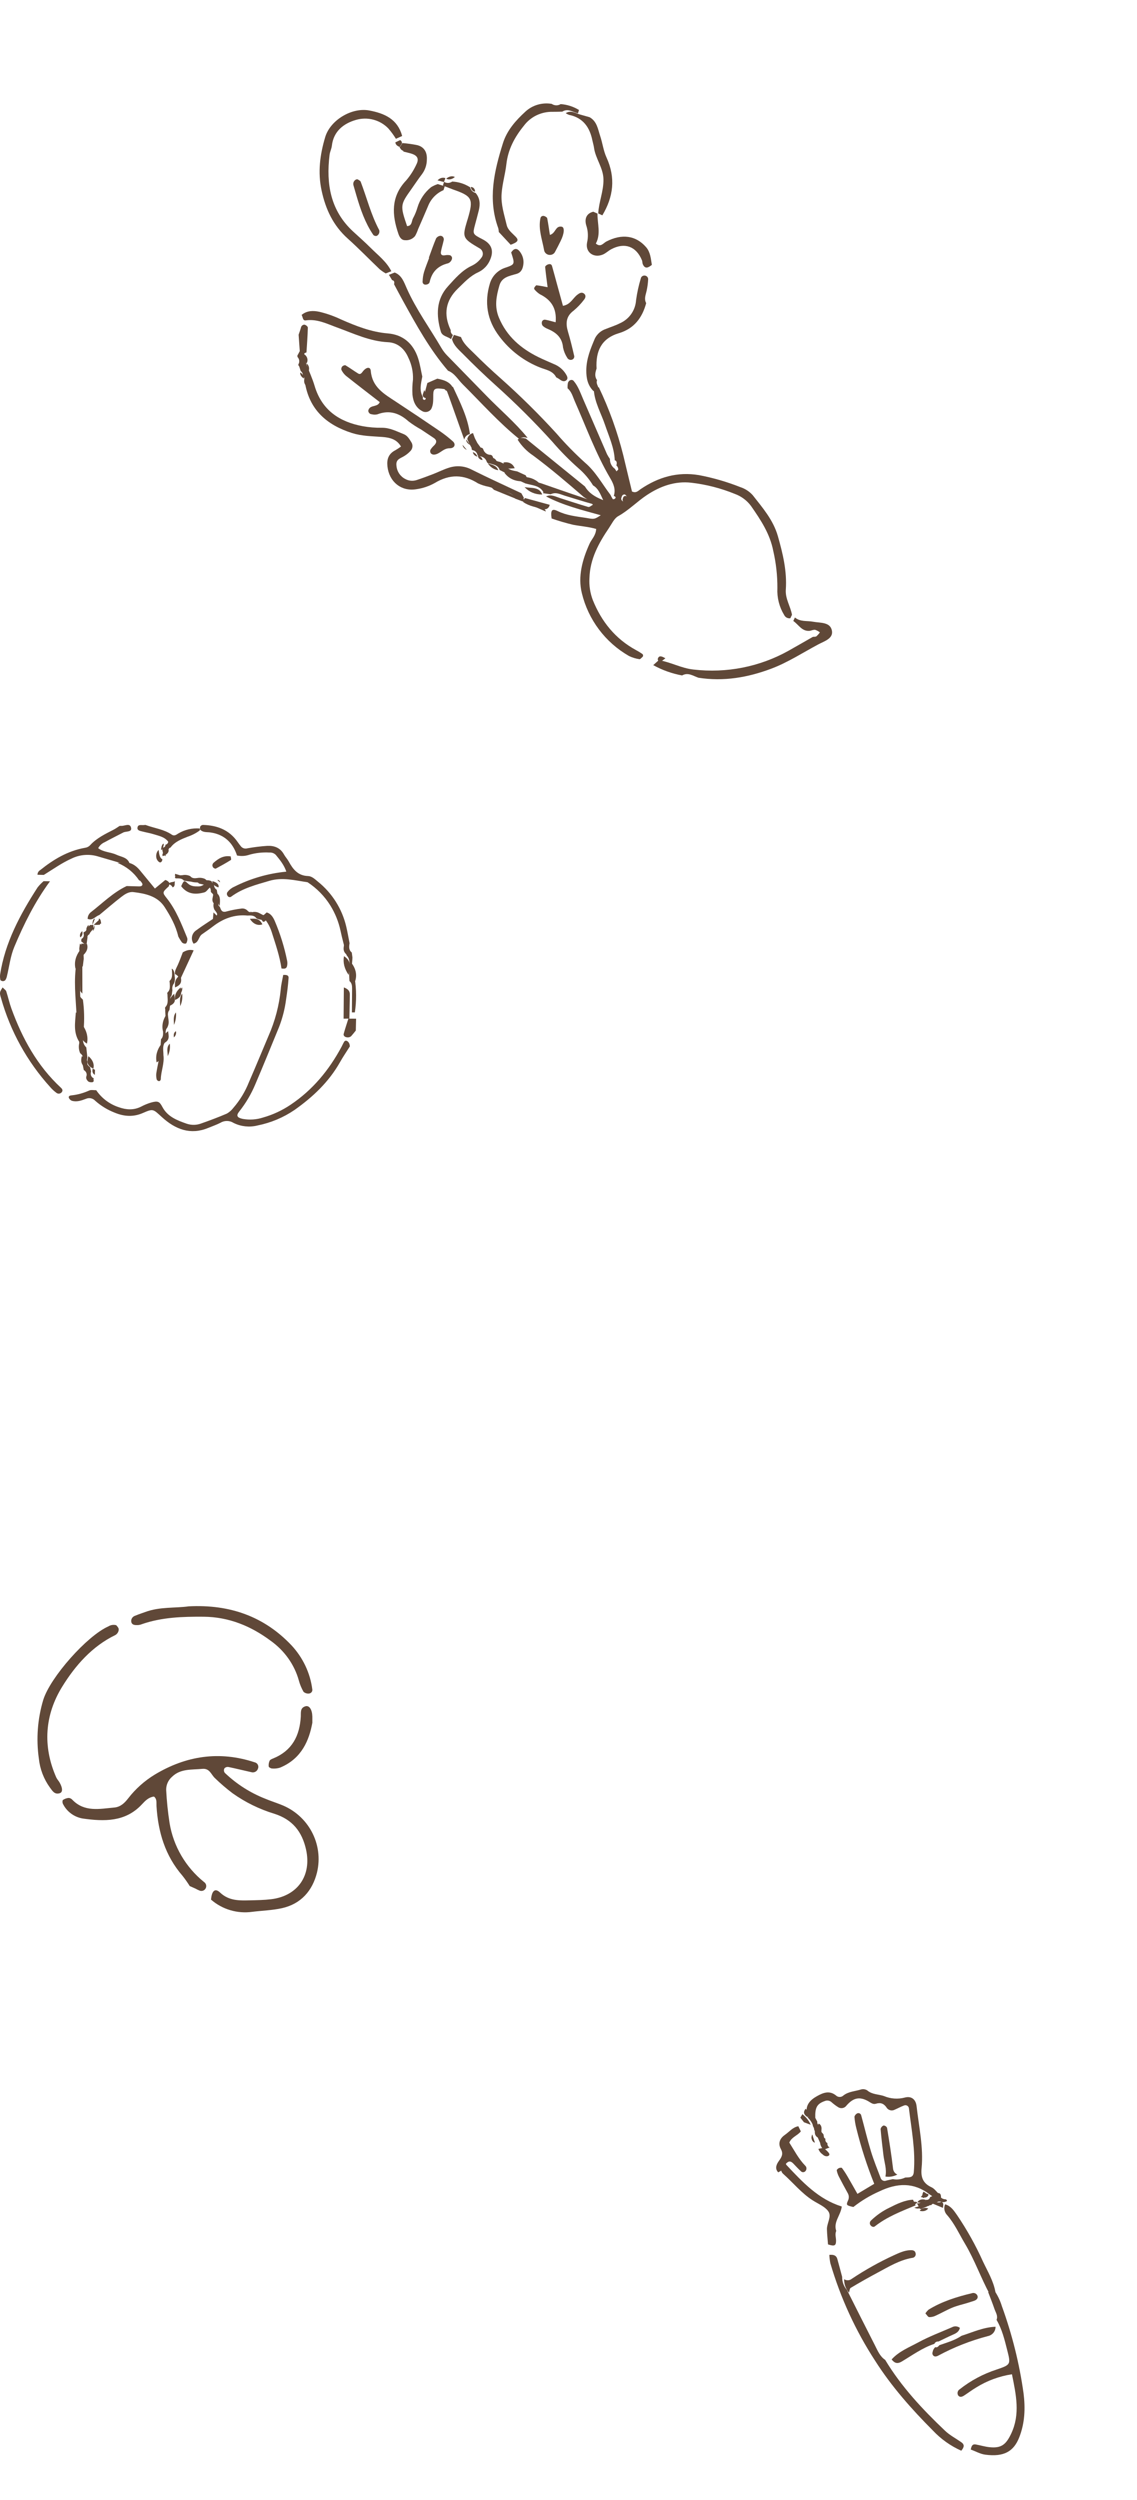 <?xml version="1.0" encoding="UTF-8"?>
<svg width="182px" height="400px" viewBox="0 0 182 400" version="1.1" xmlns="http://www.w3.org/2000/svg" xmlns:xlink="http://www.w3.org/1999/xlink">
    <!-- Generator: Sketch 61.2 (89653) - https://sketch.com -->
    <title>Artboard</title>
    <desc>Created with Sketch.</desc>
    <g id="Artboard" stroke="none" stroke-width="1" fill="none" fill-rule="evenodd">
        <g id="yasai7" transform="translate(146.5, 362.002) rotate(-60) translate(-146.5, -362.002) translate(124, 333.502)" fill="#604838" fill-rule="nonzero">
            <path d="M30.597,25.196 C30.421,25.168 30.291,25.019 30.287,24.842 L30.836,24 L30.833,24 C30.884,24.276 31.111,24.485 31.389,24.512 L31.427,24.546 C31.492,24.8 31.716,24.98 31.977,24.987 L32.05,25.033 C32.095,25.163 32.191,25.27 32.316,25.328 C32.441,25.386 32.585,25.39 32.713,25.339 L32.703,25.334 L33.029,25.562 C33.038,25.42 33.046,25.278 33.055,25.136 C33.517,21.874 32.046,19.625 29.442,17.841 C28.135,16.886 26.713,16.099 25.21,15.5 C24.886,14.424 24.875,14.333 25.627,14.245 C26.069,14.233 26.472,13.989 26.689,13.604 C27.204,12.756 27.718,11.907 28.256,11.074 C28.45,10.774 28.685,10.502 28.955,10.267 C29.033,10.199 29.31,10.288 29.443,10.381 C29.576,10.474 29.744,10.706 29.706,10.797 C29.493,11.292 29.251,11.775 28.981,12.242 C28.465,13.147 27.93,14.041 27.36,15.013 L30.095,16.538 C32.018,14.088 34.109,11.776 36.355,9.62 C36.802,9.179 37.288,8.781 37.808,8.429 C38.057,8.362 38.323,8.413 38.529,8.569 C38.63,8.658 38.688,8.787 38.687,8.922 C38.686,9.057 38.626,9.186 38.523,9.273 C37.134,10.68 35.689,12.037 34.338,13.482 C33.296,14.597 32.355,15.81 31.39,16.996 C31.274,17.138 31.222,17.322 31.246,17.504 C31.27,17.686 31.368,17.85 31.516,17.957 C31.767,18.208 31.996,18.481 32.234,18.744 C32.457,19.391 32.883,19.948 33.448,20.332 C33.789,20.845 34.026,21.485 34.882,21.086 C38.014,19.628 40.593,17.36 43.323,15.314 C43.474,15.208 43.563,15.033 43.561,14.849 C43.56,14.664 43.468,14.491 43.315,14.387 C42.901,14.045 42.437,13.768 42.007,13.446 C41.605,13.199 41.434,12.701 41.599,12.258 C41.996,11.494 41.943,10.93 41.308,10.342 C40.962,10.021 41.069,9.535 41.062,9.077 C41.037,7.538 40.387,6.758 38.729,6.432 C38.464,6.41 38.219,6.282 38.05,6.076 C37.881,5.87 37.802,5.605 37.832,5.34 C37.853,4.897 37.911,4.456 38.003,4.023 C38.056,3.66 37.911,3.298 37.624,3.072 C36.611,2.205 35.937,2.208 34.522,3.087 L34.203,3.591 L34.154,3.678 C33.907,3.759 33.75,4.001 33.775,4.26 L33.744,4.309 C33.491,4.391 33.325,4.633 33.338,4.899 L33.312,4.937 C33.057,5.016 32.885,5.256 32.891,5.524 L32.865,5.56 C32.607,5.637 32.432,5.876 32.437,6.146 L32.412,6.182 C32.151,6.261 31.978,6.508 31.991,6.78 L31.975,6.806 C31.716,6.907 31.551,7.162 31.563,7.44 L31.56,7.449 L30.785,6.811 C30.857,6.39 31.092,6.014 31.438,5.764 L31.769,5.306 L31.864,5.179 L32.223,4.684 L32.315,4.556 L32.674,4.046 L32.752,3.927 C33.347,3.45 33.768,2.79 33.949,2.048 L33.964,2.032 C34.21,1.999 34.405,1.81 34.446,1.565 C35.531,0.673 36.608,0.956 37.677,1.595 C38.647,2.173 39.479,2.844 39.282,4.151 C39.163,4.602 39.424,5.067 39.872,5.198 C40.833,5.583 41.374,6.47 42.094,7.137 C42.354,7.381 42.497,7.725 42.486,8.082 C42.284,9.128 42.871,9.965 43.041,10.888 C43.184,12.016 43.695,13.065 44.495,13.872 C45.263,14.636 45.136,15.544 44.243,16.2 C41.563,18.171 39.093,20.471 36.034,21.862 C34.691,22.473 34.065,23.276 34.202,24.761 C34.248,25.269 33.983,25.806 33.86,26.33 C33.494,26.662 33.403,27.203 33.642,27.637 C33.678,27.698 33.688,27.772 33.668,27.841 C33.648,27.91 33.601,27.967 33.538,28 C33.237,27.848 33.022,27.567 32.953,27.237 C32.887,26.901 32.61,26.647 32.27,26.611 L32.266,26.608 C32.184,26.343 31.948,26.155 31.672,26.136 L31.662,26.108 C31.62,25.849 31.403,25.655 31.142,25.643 L31.055,25.574 L30.597,25.196 Z" id="Path"></path>
            <path d="M1,51.171 C1.425,51.06 1.886,50.861 2.108,51.48 C2.356,52.17 2.52,52.897 2.815,53.565 C3.584,55.312 4.487,55.668 6.426,55.512 C9.871,55.235 12.232,53.063 14.727,50.867 C13.44,49.264 11.857,47.945 10.071,46.987 C9.368,46.593 8.622,46.283 7.905,45.913 C7.579,45.745 7.301,45.458 7.51,45.066 C7.723,44.746 8.133,44.641 8.464,44.823 C10.545,45.65 12.471,46.849 14.155,48.364 C15.963,49.946 15.997,49.93 17.697,48.273 C18.921,47.081 20.167,45.903 21.033,44.376 C21.718,44.289 21.984,43.665 22.376,43.218 C23.006,42.499 23.596,41.742 24.203,41 L25,41.573 C24.581,42.484 24.021,43.317 23.343,44.04 C20.255,47.712 16.807,51.04 13.054,53.97 C11.099,55.455 9.013,56.558 6.567,56.925 C4.202,57.279 2.613,56.42 1.447,53.597 C1.142,52.858 1.141,51.984 1,51.171 Z" id="Path"></path>
            <path d="M6.572,32.146 C4.142,36.543 2.703,41.291 1.541,46.129 C1.295,47.151 1.35,48.244 1.252,49.302 C1.181,50.063 0.641,50.045 0.075,49.959 C-0.118,48.088 0.062,46.198 0.606,44.395 C1.866,39.721 3.403,35.128 5.642,30.829 C8.247,25.704 11.594,20.982 15.578,16.81 C15.915,16.512 16.276,16.241 16.656,16 C16.988,16.467 17.198,16.951 16.72,17.442 C16.034,18.147 15.332,18.836 14.637,19.534 C13.953,19.908 13.438,20.526 13.198,21.261 C11.394,24.013 9.579,26.761 7.792,29.525 C7.267,30.338 6.638,31.118 6.572,32.146 Z" id="Path"></path>
            <path d="M20.525,15.04 C19.949,15.095 19.587,15.558 19.12,15.819 C18.441,16.195 18.227,16.018 18,14.978 C18.671,14.522 19.326,14.036 20.018,13.614 C20.858,13.103 22.19,13.295 22.615,12.355 C23.003,11.498 22.836,10.367 22.879,9.354 C22.972,7.199 23.761,5.203 24.187,3.124 C24.318,2.485 24.912,2.353 25.304,2 L26,2.457 C25.887,2.6 25.722,2.726 25.673,2.889 C24.596,6.462 23.489,10.033 24.353,13.855 C23.044,14.418 21.534,13.891 20.525,15.04 Z" id="Path"></path>
            <path d="M24.795,42 L24,41.441 C25.591,38.853 27.585,36.546 29.073,33.882 C29.946,32.32 31.006,30.864 31.594,29.147 C31.77,28.527 32.296,28.075 32.928,28 C33.171,28.94 32.754,29.733 32.382,30.539 C31.142,33.094 29.685,35.535 28.028,37.834 C27.03,39.275 26.171,40.851 24.795,42 Z" id="Path"></path>
            <path d="M24.685,2.72 L24,2.31 C24.249,1.464 25.03,1.424 25.694,1.495 C26.474,1.578 27.013,1.526 27.444,0.813 C27.958,-0.038 28.802,-0.202 29.72,0.232 C30.493,0.6 31.42,0.71 32,1.408 L31.489,2.168 C30.627,2.048 29.953,1.331 29.01,1.471 C28.316,2.809 27.487,4.081 27.084,5.537 C27.048,5.7 26.94,5.84 26.786,5.923 C26.633,6.006 26.449,6.023 26.282,5.969 C26.022,5.874 25.887,5.606 25.973,5.357 C26.089,4.792 26.276,4.238 26.433,3.681 C26.598,3.097 26.415,2.795 25.727,2.678 C25.379,2.655 25.03,2.669 24.685,2.72 Z" id="Path"></path>
            <path d="M33,1.874 L33.351,1 L34,1.006 C33.878,1.793 33.594,2.494 33.193,3 L33,1.874 Z" id="Path"></path>
            <path d="M32,26 C32.268,26.034 32.487,26.27 32.539,26.583 C32.593,26.89 32.763,27.151 33,27.293 C32.987,27.865 32.535,27.799 32.266,28 L32,26 Z" id="Path"></path>
            <path d="M33.297,27 C32.761,26.668 32.965,26.254 33.789,26 C34.196,26.338 34.005,26.726 33.297,27 L33.297,27 Z" id="Path"></path>
            <path d="M35,1.02 C34.916,1.534 34.51,1.932 34,2 C34.018,1.343 34.24,0.899 35,1.02 Z" id="Path"></path>
            <path d="M13,21.746 C13.246,21.003 13.771,20.379 14.471,20 C14.439,20.455 14.718,20.876 15.155,21.035 C17.465,22.178 19.678,23.497 21.774,24.981 C22.52,25.518 23.281,26.04 23.775,26.828 C23.962,27.128 24.153,27.492 23.811,27.806 C23.688,27.943 23.506,28.014 23.32,27.998 C23.135,27.982 22.968,27.88 22.872,27.725 C21.561,26.148 19.771,25.179 18.059,24.116 C16.66,23.246 15.24,22.408 13.798,21.604 C13.619,21.504 13.27,21.692 13,21.746 Z" id="Path"></path>
            <path d="M12.731,37.678 C11.225,36.338 9.399,35.535 7.673,34.572 C6.939,34.162 6.874,33.68 7.152,33 C8.854,33.358 10.212,34.45 11.644,35.328 C13.317,36.353 14.853,37.614 16.437,38.788 C16.835,39.019 17.054,39.475 16.989,39.938 C16.427,40.118 15.985,39.883 15.54,39.554 C14.837,39.036 14.105,38.559 13.386,38.065 C13.276,37.801 13.009,37.643 12.731,37.678 Z" id="Path"></path>
            <path d="M20,44.79 C19.363,45.164 18.567,45.028 18.074,44.461 C16.066,42.434 13.841,40.661 11.444,39.179 C11.139,38.999 10.832,38.694 11.106,38.296 C11.232,38.113 11.557,38.057 11.803,38.003 C11.982,37.992 12.161,38.009 12.336,38.053 C12.412,38.397 12.684,38.426 12.944,38.476 C13.924,39.313 14.849,40.233 16.016,40.794 C17.403,42.06 18.958,43.14 20,44.79 Z" id="Path"></path>
            <path d="M16.233,34 C16.502,34.01 16.769,34.06 17.025,34.148 C19.207,35.333 21.036,37.011 22.753,38.829 C22.897,38.949 22.986,39.127 22.999,39.321 C23.011,39.514 22.945,39.703 22.817,39.842 C22.52,40.125 22.157,39.99 21.863,39.731 C21.587,39.489 21.315,39.241 21.046,38.989 C20.441,38.423 19.875,37.801 19.226,37.299 C18.433,36.686 17.559,36.189 16.743,35.606 C16.445,35.41 16.196,35.139 16.02,34.819 C15.936,34.646 16.139,34.321 16.233,34 Z" id="Path"></path>
            <path d="M31,23.186 L30.425,24 C28.484,22.517 26.595,20.968 24.243,20.025 C23.977,19.918 23.954,19.597 24.056,19.344 C24.152,19.087 24.447,18.945 24.728,19.02 C25.895,19.351 26.992,19.863 27.975,20.532 C29.111,21.282 30.261,22.04 31,23.186 Z" id="Path"></path>
            <path d="M31,25 C31.465,25.039 31.863,25.429 32,25.98 C31.759,26.04 31.509,25.965 31.317,25.777 C31.124,25.588 31.008,25.304 31,25 L31,25 Z" id="Path"></path>
            <path d="M32.965,24.007 C32.941,24.338 32.918,24.669 32.894,25 L32.035,24.469 C32.194,24.148 32.574,23.96 32.965,24.007 L32.965,24.007 Z" id="Path"></path>
            <path d="M30,25 C30.502,25.027 30.919,25.444 31,26 C30.513,25.935 30.114,25.535 30,25 Z" id="Path"></path>
            <path d="M33,24.857 C32.807,24.99 32.59,24.979 32.402,24.827 C32.213,24.675 32.068,24.394 32,24.051 C32.384,24.129 32.796,24.102 33,24.857 Z" id="Path"></path>
            <path d="M30,24 L31,24.986 C30.754,25.035 30.503,24.954 30.311,24.765 C30.119,24.576 30.006,24.297 30,24 Z" id="Path"></path>
            <path d="M32,25 C31.526,24.983 31.118,24.575 31,24 C31.483,23.986 31.905,24.407 32,25 Z" id="Path"></path>
            <path d="M31,24 C30.499,23.947 30.092,23.539 30,23 C30.503,23.048 30.913,23.458 31,24 L31,24 Z" id="Path"></path>
            <path d="M32,17.505 C33.155,17.125 33.877,16.215 34.785,15.535 C35.912,14.689 37.038,13.842 38.198,13.037 C38.446,12.959 38.721,13.006 38.922,13.162 C39.038,13.376 39.024,13.632 38.886,13.834 C37.185,15.227 35.479,16.616 33.71,17.931 C33.361,18.185 33.18,18.59 33.232,19 C32.658,18.639 32.226,18.114 32,17.505 L32,17.505 Z" id="Path"></path>
            <path d="M31,6.603 C30.977,6.852 30.938,7.096 30.883,7.334 C30.772,7.703 30.678,8.189 30.266,7.925 C30.04,7.765 29.94,7.387 30.037,7.059 C30.07,6.634 30.23,6.249 30.477,6 L31,6.603 Z" id="Path"></path>
            <path d="M31.993,6 C32.059,6.444 31.648,6.86 31.002,7 C30.972,6.562 31.371,6.16 31.993,6 L31.993,6 Z" id="Path"></path>
            <path d="M32.993,5 C33.059,5.462 32.637,5.889 32.002,6 C31.971,5.545 32.379,5.133 32.993,5 L32.993,5 Z" id="Path"></path>
            <path d="M32.992,5 C33.065,5.473 32.634,5.908 32,6 C31.988,5.54 32.394,5.131 32.992,5 L32.992,5 Z" id="Path"></path>
            <path d="M32.988,4 C33.078,4.471 32.644,4.911 32,5 C31.986,4.544 32.389,4.136 32.988,4 L32.988,4 Z" id="Path"></path>
            <path d="M31.073,5 C31.017,4.77 31.079,4.531 31.245,4.341 C31.411,4.151 31.666,4.028 31.947,4 L31.073,5 Z" id="Path"></path>
            <path d="M33.986,4 C34.084,4.462 33.654,4.899 33.002,5 C32.969,4.549 33.373,4.14 33.986,4 Z" id="Path"></path>
            <path d="M31.03,5 C30.955,4.527 31.37,4.09 31.978,4 C31.663,4.334 31.347,4.668 31.03,5 Z" id="Path"></path>
            <path d="M33.981,3 C34.097,3.453 33.672,3.889 33.007,4 C32.943,3.555 33.347,3.14 33.981,3 Z" id="Path"></path>
            <path d="M32.03,5 C31.956,4.535 32.366,4.103 32.979,4 L32.03,5 Z" id="Path"></path>
            <path d="M34.91,2 C35.037,2.452 34.66,2.898 34.065,3 L34.91,2 Z" id="Path"></path>
        </g>
        <g id="yasai3" transform="translate(6, 257)" fill="#604838" fill-rule="nonzero">
            <path d="M27.778,46.966 C27.902,45.533 28.426,45.081 29.222,45.831 C30.641,47.173 32.302,47.124 34.011,47.082 C35.147,47.055 36.29,47.039 37.416,46.901 C41.668,46.381 43.901,43.093 42.994,38.978 C42.356,36.091 40.818,34.152 37.914,33.228 C35.518,32.5 33.258,31.391 31.224,29.945 C30.233,29.195 29.289,28.385 28.398,27.521 C27.777,26.942 27.568,25.919 26.362,26.044 C24.683,26.215 22.913,25.979 21.549,27.302 C20.938,27.829 20.591,28.594 20.599,29.395 C20.689,31.184 20.872,32.967 21.148,34.737 C21.763,38.43 23.72,41.775 26.653,44.146 C26.846,44.269 26.975,44.469 27.007,44.693 C27.039,44.918 26.97,45.145 26.819,45.315 C26.593,45.577 26.216,45.655 25.902,45.504 C25.694,45.419 25.491,45.32 25.296,45.208 C24.989,45.067 24.676,44.932 24.369,44.795 C24.013,44.227 23.626,43.678 23.211,43.151 C20.424,39.939 19.304,36.128 19.05,32 C19.018,31.473 19.165,30.892 18.647,30.476 C17.792,30.576 17.241,31.159 16.71,31.729 C14.059,34.576 10.648,34.473 7.229,33.988 C5.852,33.75 4.675,32.873 4.066,31.631 C3.977,31.465 3.975,31.091 4.078,31.018 C4.351,30.835 4.666,30.723 4.995,30.692 C5.222,30.713 5.433,30.821 5.582,30.992 C7.525,33.005 9.955,32.44 12.309,32.229 C13.287,32.141 13.945,31.504 14.509,30.775 C15.684,29.251 17.135,27.955 18.789,26.953 C23.784,23.948 29.12,23.131 34.754,24.991 C34.979,25.038 35.17,25.183 35.274,25.386 C35.377,25.59 35.381,25.828 35.285,26.034 C35.131,26.478 34.642,26.715 34.192,26.565 C32.975,26.298 31.766,25.992 30.546,25.74 C30.324,25.709 30.1,25.783 29.942,25.94 C29.762,26.232 29.841,26.612 30.124,26.811 C31.937,28.518 34.062,29.869 36.387,30.792 C37.219,31.147 38.087,31.419 38.929,31.754 C43.353,33.43 45.839,38.081 44.742,42.633 C44.026,45.521 42.201,47.654 39.122,48.339 C37.582,48.681 35.975,48.723 34.399,48.917 C32.009,49.257 29.589,48.543 27.778,46.966 Z" id="Path"></path>
            <path d="M24.199,0.038 C30.858,-0.307 36.324,1.7 40.663,6.28 C42.49,8.248 43.648,10.693 43.986,13.294 C44.023,13.453 43.987,13.619 43.888,13.752 C43.789,13.885 43.636,13.973 43.466,13.993 C43.14,14.029 42.815,13.923 42.582,13.705 C42.253,13.133 42.001,12.524 41.833,11.893 C41.121,9.346 39.522,7.102 37.295,5.524 C34.174,3.205 30.642,1.729 26.583,1.7 C23.253,1.676 19.933,1.778 16.749,2.877 C16.538,2.964 16.314,3.019 16.086,3.038 C15.644,3.047 15.135,3.066 15.013,2.525 C14.934,2.078 15.222,1.647 15.682,1.522 C16.199,1.299 16.743,1.133 17.273,0.937 C19.571,0.085 22.025,0.342 24.199,0.038 Z" id="Path"></path>
            <path d="M12.592,3.05 C12.749,3.196 12.88,3.369 12.979,3.561 C13.024,3.763 12.997,3.974 12.903,4.157 C12.807,4.358 12.653,4.524 12.462,4.632 C8.742,6.43 6.048,9.51 3.956,12.897 C1.181,17.391 0.791,22.397 3.002,27.406 C3.136,27.708 3.387,27.954 3.55,28.246 C4.058,29.149 4.051,29.788 3.561,29.94 C2.733,30.198 2.394,29.569 1.999,29.046 C1.008,27.684 0.392,26.074 0.217,24.385 C-0.227,21.252 0.012,18.058 0.915,15.031 C2.04,11.379 7.946,4.742 11.334,3.254 C11.709,3.013 12.163,2.94 12.592,3.05 Z" id="Path"></path>
            <path d="M43.999,18.666 C43.496,21.4 42.345,24.39 38.829,25.847 C38.414,25.98 37.975,26.027 37.541,25.986 C37.353,25.981 37.025,25.792 37.01,25.656 C36.976,25.342 37.029,25.025 37.162,24.738 C37.239,24.572 37.504,24.467 37.706,24.385 C40.761,23.146 41.98,20.745 42.149,17.659 C42.183,17.04 42.014,16.294 42.881,16.031 C43.5,15.842 43.968,16.538 43.998,17.679 C44.002,17.79 43.999,17.899 43.999,18.666 Z" id="Path"></path>
        </g>
        <g id="yasai01" transform="translate(0, 132)" fill="#604838" fill-rule="nonzero">
            <path d="M45.337,24.002 C45.724,23.996 46.226,23.97 46.194,24.485 C46.122,25.628 45.969,26.769 45.798,27.904 C45.602,29.424 45.222,30.915 44.666,32.346 C43.409,35.395 42.175,38.453 40.876,41.484 C40.225,43.045 39.361,44.511 38.308,45.842 C37.752,46.532 37.958,46.855 38.883,47.045 C39.96,47.233 41.067,47.155 42.106,46.82 C43.673,46.375 45.159,45.687 46.506,44.78 C50.069,42.394 52.674,39.217 54.67,35.503 C54.814,35.234 54.932,34.95 55.093,34.69 C55.287,34.376 55.696,34.52 55.92,34.994 C55.967,35.14 55.994,35.291 56,35.444 C55.471,36.285 54.907,37.106 54.42,37.97 C52.645,41.118 50.088,43.529 47.156,45.602 C45.369,46.821 43.349,47.668 41.219,48.093 C39.931,48.419 38.567,48.272 37.38,47.68 C36.741,47.276 35.924,47.27 35.279,47.665 C34.662,47.979 34.001,48.208 33.359,48.474 C30.467,49.678 28.05,48.691 25.932,46.769 C24.498,45.467 24.551,45.363 22.881,46.093 C21.358,46.761 19.886,46.667 18.383,46.053 C17.226,45.606 16.161,44.957 15.238,44.137 C14.868,43.729 14.274,43.603 13.768,43.825 C13.036,44.099 12.303,44.369 11.513,44.146 C11.308,44.065 11.14,43.911 11.042,43.716 C10.886,43.414 11.198,43.297 11.383,43.281 C12.385,43.181 13.362,42.916 14.275,42.497 C14.594,42.355 15.025,42.459 15.405,42.45 C16.269,43.731 17.543,44.69 19.023,45.173 C20.254,45.61 21.431,45.665 22.619,45.062 C23.096,44.809 23.597,44.602 24.114,44.443 C25.296,44.101 25.53,44.258 26.007,45.152 C26.833,46.699 28.378,47.288 29.919,47.821 C30.667,48.063 31.476,48.046 32.211,47.77 C33.594,47.282 34.969,46.768 36.315,46.19 C36.716,45.959 37.066,45.651 37.344,45.285 C38.404,44.061 39.248,42.671 39.842,41.172 C40.914,38.717 41.93,36.238 42.975,33.772 C44.03,31.386 44.695,28.85 44.946,26.259 C45.007,25.504 45.202,24.755 45.337,24.002 Z" id="Path"></path>
            <path d="M37.954,4.932 C37.273,2.845 35.924,1.528 33.674,1.202 C33.099,1.119 32.444,1.247 32,0.706 C32.028,0.602 32.032,0.493 32.01,0.387 C32.068,0.163 32.27,0.005 32.503,0 C34.757,0.06 36.684,0.788 38.019,2.704 C38.193,2.954 38.376,3.198 38.568,3.434 C38.812,3.73 39.21,3.853 39.58,3.745 C40.631,3.555 41.692,3.423 42.759,3.35 C43.886,3.291 44.863,3.648 45.456,4.721 C45.675,5.118 46.001,5.456 46.219,5.854 C46.898,7.095 47.684,8.128 49.306,8.179 C49.916,8.198 50.402,8.675 50.876,9.065 C53.157,10.894 54.756,13.426 55.422,16.26 C55.633,17.141 55.78,18.038 55.957,18.928 C55.865,19.473 55.804,20.012 56.31,20.416 C56.345,20.679 56.381,20.941 56.416,21.204 C56.392,22.326 56.038,23.484 56.779,24.525 C57.066,26.338 57.074,28.184 56.801,30 L56.328,29.997 C56.338,28.731 56.348,27.466 56.358,26.2 C56.361,25.746 56.326,25.306 55.941,24.981 C55.91,24.407 55.879,23.834 55.849,23.26 C55.895,22.439 56.17,21.585 55.486,20.873 C55.153,19.548 54.776,18.232 54.498,16.895 C54.19,15.482 53.644,14.13 52.882,12.898 C51.954,11.407 50.709,10.135 49.234,9.172 C47.201,8.876 45.188,8.336 43.109,8.949 C40.985,9.576 38.836,10.121 37.019,11.471 C36.929,11.543 36.813,11.572 36.7,11.55 C36.588,11.527 36.491,11.457 36.436,11.356 C36.286,11.181 36.277,10.925 36.415,10.739 C36.69,10.375 37.055,10.086 37.474,9.902 C40.081,8.579 42.916,7.756 45.83,7.477 C45.486,6.429 44.821,5.613 44.154,4.802 C43.882,4.525 43.499,4.385 43.112,4.419 C42.039,4.358 40.964,4.474 39.931,4.765 C39.28,4.992 38.577,5.032 37.904,4.882 L37.954,4.932 Z" id="Path"></path>
            <path d="M19.932,6.001 C20.978,5.977 21.747,6.482 22.377,7.243 C23.179,8.212 23.977,9.184 24.797,10.179 L26.453,8.81 C26.772,8.884 27.037,9.1 27.169,9.395 C27.096,9.526 27.047,9.668 27.026,9.815 C25.961,10.799 25.96,10.8 26.719,11.76 C28.192,13.623 29.029,15.803 29.918,17.957 C29.985,18.098 30.012,18.255 29.995,18.41 C29.954,18.619 29.891,18.918 29.745,18.985 C29.526,19.032 29.298,18.967 29.137,18.813 C28.908,18.507 28.706,18.182 28.534,17.841 C28.141,16.126 27.286,14.597 26.351,13.144 C25.225,11.397 23.289,10.977 21.351,10.747 C20.596,10.658 19.947,11.11 19.387,11.544 C18.194,12.467 17.054,13.457 15.893,14.419 C15.263,14.617 14.822,15.4 14,15.012 L14.029,15.053 C14.023,14.654 14.192,14.271 14.494,14.003 C16.386,12.551 18.071,10.824 20.277,9.78 C20.955,9.8 21.633,9.825 22.312,9.836 C22.548,9.84 22.81,9.748 22.802,9.505 C22.795,9.319 22.599,9.134 22.472,8.961 C22.434,8.909 22.337,8.899 22.268,8.87 C21.428,7.615 20.219,6.64 18.802,6.077 L19.932,6.001 Z" id="Path"></path>
            <path d="M20.72,6.099 L19.581,6.174 C18.281,5.797 16.978,5.426 15.682,5.04 C14.291,4.621 12.782,4.739 11.484,5.369 C9.876,6.085 8.483,7.094 7.013,8 L6,7.976 C5.997,7.669 6.165,7.383 6.442,7.222 C8.55,5.533 10.833,4.151 13.607,3.659 C13.923,3.62 14.214,3.474 14.423,3.248 C15.444,2.126 16.808,1.464 18.155,0.777 C18.503,0.6 18.818,0.366 19.148,0.157 C19.228,0.149 19.308,0.147 19.388,0.15 C19.95,0.205 20.815,-0.395 20.987,0.48 C21.123,1.181 20.171,0.984 19.72,1.217 C18.734,1.73 17.736,2.226 16.762,2.759 C16.308,2.959 15.94,3.298 15.717,3.72 C16.564,4.379 17.694,4.332 18.623,4.763 C19.388,5.119 20.366,5.171 20.72,6.099 Z" id="Path"></path>
            <path d="M0.42,26 C0.728,26.322 0.944,26.447 1.001,26.623 C1.299,27.547 1.505,28.501 1.837,29.411 C3.573,34.173 5.962,38.545 9.757,42.059 C10.016,42.299 10.101,42.536 9.848,42.809 C9.632,43.04 9.27,43.065 9.023,42.865 C8.661,42.596 8.33,42.289 8.035,41.95 C4.335,37.862 1.643,32.991 0.167,27.713 C0.062,27.35 -0.081,26.995 0.057,26.624 C0.16,26.406 0.282,26.198 0.42,26 Z" id="Path"></path>
            <path d="M6.977,9 L8,9.023 C5.59,12.298 3.818,15.868 2.288,19.523 C1.659,21.025 1.485,22.682 1.094,24.267 C1.049,24.476 0.961,24.677 0.835,24.858 C0.725,24.958 0.571,25.01 0.415,24.999 C0.287,24.99 0.079,24.884 0.061,24.795 C-0.002,24.512 -0.016,24.222 0.019,23.935 C0.798,18.862 3.199,14.354 6.017,9.997 C6.301,9.638 6.623,9.304 6.977,9 Z" id="Path"></path>
            <path d="M31.986,0.57 C32.008,0.673 32.004,0.779 31.976,0.88 C31.396,1.314 30.745,1.652 30.051,1.878 C29.037,2.286 27.978,2.682 27.303,3.617 C27.085,3.668 26.94,3.87 26.966,4.086 L26.969,4.083 C26.623,4.248 26.44,4.622 26.527,4.987 L26.521,5 C26.075,4.796 26.061,4.375 25.983,3.987 C25.957,3.843 26.022,3.698 26.148,3.617 C26.349,3.574 26.489,3.398 26.482,3.198 L26.51,3.164 C26.74,3.111 26.909,2.919 26.928,2.689 C26.353,1.908 25.433,1.752 24.584,1.486 C24.01,1.306 23.408,1.21 22.823,1.058 C22.468,0.965 21.958,0.913 22.003,0.462 C22.064,-0.166 22.667,0.08 23.065,0.018 C23.14,0.006 23.216,0.006 23.292,0 C24.693,0.529 26.239,0.689 27.506,1.562 C27.906,1.837 28.234,1.558 28.535,1.372 C29.568,0.755 30.777,0.474 31.986,0.57 Z" id="Path"></path>
            <path d="M13.273,27.975 C13.484,29.547 13.524,31.132 13.392,32.71 C13.417,33.689 12.909,34.715 13.817,35.612 L13.986,37.219 C13.876,37.778 13.753,38.339 14.424,38.76 C14.477,38.988 14.53,39.216 14.582,39.444 C14.466,39.874 14.495,40.271 15,40.558 L14.938,41 L14.089,40.993 C13.848,40.799 13.745,40.523 13.816,40.257 C13.976,39.876 13.812,39.458 13.408,39.215 C13.358,38.96 13.309,38.705 13.258,38.449 C13.289,37.783 13.577,37.081 12.828,36.522 C12.61,36.013 12.56,35.468 12.682,34.94 C12.704,33.77 12.727,32.601 12.749,31.433 C12.757,30.988 12.715,30.554 12.247,30.231 C12.103,27.533 11.778,24.834 12.235,22.135 C13.103,21.426 12.684,20.565 12.69,19.753 L12.793,19 L13.327,19.45 L13.402,21.429 C13.355,21.819 13.308,22.209 13.26,22.6 C13.113,22.788 12.843,22.973 12.838,23.162 C12.804,24.58 12.805,25.998 12.843,27.416 C12.848,27.605 13.123,27.789 13.273,27.975 Z" id="Path"></path>
            <path d="M56.331,31 L57,31.004 L56.955,32.901 C56.728,33.178 56.517,33.463 56.273,33.729 C56.109,33.949 55.769,34.051 55.456,33.975 C55.301,33.947 55.168,33.872 55.085,33.767 C55.003,33.661 54.979,33.535 55.019,33.416 C55.24,32.607 55.51,31.81 55.761,31.008 C55.95,31.002 56.14,31 56.331,31 Z" id="Path"></path>
            <path d="M13.459,19 L13,18.626 L13.037,18.243 C13.441,18.015 13.45,17.698 13.384,17.363 C13.353,17.321 13.348,17.271 13.369,17.226 C13.39,17.181 13.435,17.146 13.494,17.128 C13.739,17.018 13.883,16.812 13.866,16.596 C13.84,16.553 13.842,16.504 13.87,16.462 C13.898,16.42 13.95,16.391 14.011,16.382 L14.424,16.029 L14.459,16.01 L14.701,16.015 L14.943,16.002 L14.939,16 L14.982,16.483 C15.037,16.598 14.963,16.725 14.813,16.77 L14.468,17.182 L14.277,17.524 C14.068,17.626 13.962,17.815 14.009,18 C13.963,18.331 13.918,18.663 13.874,18.994 C13.736,18.993 13.598,18.995 13.459,19 Z" id="Path"></path>
            <path d="M12.14,30 C12.94,30.342 13.012,30.803 12.999,31.276 C12.963,32.517 12.925,33.758 12.884,35 C11.658,33.369 12.028,31.68 12.14,30 Z" id="Path"></path>
            <path d="M56.851,25 C55.503,24.06 56.149,23.013 56.191,22 C56.956,22.952 57.184,23.989 56.851,25 Z" id="Path"></path>
            <path d="M12.84,20 C12.83,21.022 13.529,22.107 12.08,23 C11.851,21.977 12.115,20.937 12.84,20 Z" id="Path"></path>
            <path d="M13.103,37 C14.42,37.58 13.914,38.308 13.86,39 C12.921,38.389 12.901,37.704 13.103,37 Z" id="Path"></path>
            <path d="M55.892,21 C54.806,20.455 54.936,19.733 55.134,19 C55.893,19.551 56.175,20.296 55.892,21 Z" id="Path"></path>
            <path d="M14,40.819 L14.982,40.826 C15.043,41.007 14.95,41.173 14.698,41.181 C14.373,41.188 14.044,41.116 14,40.819 Z" id="Path"></path>
            <path d="M13.178,17 C13.241,17.38 13.232,17.74 12.85,18 C12.706,17.637 12.839,17.231 13.178,17 L13.178,17 Z" id="Path"></path>
            <path d="M13.826,39 C14.154,39.233 14.287,39.635 14.157,40 C13.856,39.75 13.728,39.365 13.826,39 Z" id="Path"></path>
            <path d="M15.178,40 C14.768,39.743 14.744,39.387 14.838,39 C14.966,39.059 15.089,39.125 15.208,39.197 L15.178,40 Z" id="Path"></path>
            <path d="M16,15.966 L15.5,16 L15,15.986 L15.976,15.081 L15.914,15 C15.942,15.322 15.971,15.644 16,15.966 Z" id="Path"></path>
            <path d="M15.196,15 L14.805,16 C14.796,15.382 14.913,15.023 15.196,15 Z" id="Path"></path>
            <path d="M14.179,16 C14.195,16.407 14.059,16.793 13.826,17 C13.788,16.587 13.93,16.183 14.179,16 Z" id="Path"></path>
            <path d="M33.861,10.848 C33.756,10.758 33.713,10.618 33.75,10.488 C33.681,9.861 33.286,9.579 32.648,9.556 L31.854,9.384 C31.445,8.92 30.898,9.016 30.365,9.054 L29.441,8.916 C29.096,8.49 28.6,8.562 28.126,8.555 C28.081,8.506 27.994,8.451 28,8.409 C28.026,8.304 28.065,8.202 28.115,8.105 L29.206,8.041 C29.627,7.952 30.069,8.008 30.451,8.197 C30.741,8.562 31.142,8.557 31.56,8.499 C32,8.412 32.459,8.47 32.859,8.663 C33.01,8.863 33.263,8.971 33.521,8.945 C33.578,8.918 33.644,8.919 33.701,8.946 C33.757,8.973 33.797,9.024 33.807,9.083 L34.236,9.474 L34.268,9.519 C34.23,9.859 34.395,10.191 34.697,10.379 C34.739,10.619 34.781,10.859 34.824,11.099 C34.812,11.795 34.531,12.534 35.194,13.119 C35.382,13.606 35.51,14.084 36.303,13.834 C37.044,13.636 37.8,13.488 38.563,13.393 C38.949,13.313 39.35,13.435 39.615,13.712 C39.781,13.914 40.052,14.014 40.318,13.972 C40.727,13.862 41.165,13.915 41.53,14.12 L42.13,14.431 C42.276,14.392 42.429,14.46 42.493,14.59 L42.979,14.922 L43,14.933 C42.763,15.118 42.526,15.303 42.29,15.488 C42.23,15.509 42.163,15.505 42.105,15.479 C42.047,15.452 42.004,15.404 41.984,15.346 C41.873,15.138 41.646,15.008 41.4,15.011 L41.196,15.018 L41.022,14.917 C40.669,14.424 40.134,14.488 39.614,14.502 C37.486,14.298 35.684,15.008 34.065,16.259 C33.507,16.69 32.918,17.088 32.338,17.495 C31.762,17.898 31.839,18.824 30.985,19 C30.487,18.286 30.688,17.326 31.436,16.846 C32.34,16.167 33.311,15.566 34.253,14.933 C34.909,14.327 34.91,14.32 34.341,13.594 C34.159,13.248 34.117,12.851 34.222,12.478 C34.25,11.898 34.426,11.299 33.861,10.848 Z" id="Path"></path>
            <path d="M26.879,31.168 C26.946,31.59 26.913,32.029 26.784,32.426 C26.479,32.739 26.5,33.172 26.527,33.609 L26.417,34.781 C25.955,35.383 26.169,36.13 26.16,36.83 C26.342,38.175 25.767,39.382 25.741,40.693 C25.721,40.806 25.664,40.902 25.585,40.956 C25.507,41.009 25.414,41.014 25.332,40.97 C25.234,40.923 25.1,40.821 25.079,40.712 C25.008,40.422 24.985,40.115 25.01,39.813 C25.121,39.061 25.284,38.323 25.426,37.579 C26.001,36.821 25.68,35.885 25.723,35.022 C25.74,34.778 25.757,34.534 25.774,34.29 C26.224,33.852 26.091,33.23 26.077,32.645 L26.141,31.936 C26.715,31.218 26.402,30.308 26.451,29.477 C26.39,29.359 26.412,29.198 26.501,29.116 C27.014,28.557 26.794,27.808 26.81,27.119 C26.779,27.065 26.766,26.996 26.774,26.928 C26.783,26.861 26.812,26.801 26.855,26.763 C27.287,26.361 27.182,25.775 27.164,25.219 C27.135,25.167 27.124,25.1 27.133,25.037 C27.143,24.973 27.172,24.917 27.215,24.883 C27.669,24.43 27.525,23.792 27.52,23.197 L27.476,23.09 L27.539,23 C27.899,23.282 27.936,23.752 27.96,24.23 C28.042,24.619 27.997,25.035 27.836,25.379 C27.619,25.651 27.528,26.052 27.597,26.435 C27.559,26.71 27.521,26.985 27.483,27.26 C27.116,27.687 27.216,28.246 27.234,28.78 C27.198,29.057 27.162,29.334 27.126,29.612 C26.75,30.05 26.861,30.622 26.879,31.168 Z" id="Path"></path>
            <path d="M42,14.613 C42.23,14.409 42.46,14.205 42.69,14 C43.357,14.19 43.716,14.764 43.976,15.358 C44.857,17.411 45.526,19.562 45.969,21.773 C46.013,22.02 46.01,22.274 45.961,22.52 C45.859,23.098 45.44,23.009 45.057,22.972 C44.761,20.93 44.081,19.008 43.467,17.065 C43.16,16.137 42.657,15.298 42,14.613 L42,14.613 Z" id="Path"></path>
            <path d="M28.72,25 C28.678,24.559 28.617,24.125 28.011,23.865 C27.938,23.349 28.236,22.897 28.451,22.424 C28.756,21.754 28.994,21.068 29.261,20.389 C29.773,20.091 30.316,19.885 31,20.071 L28.72,25 Z" id="Path"></path>
            <path d="M13.187,27 C13.065,26.827 12.841,26.656 12.837,26.481 C12.806,25.162 12.805,23.843 12.833,22.523 C12.837,22.348 13.057,22.173 13.177,22 C13.18,23.667 13.184,25.333 13.187,27 Z" id="Path"></path>
            <path d="M13.919,35 C12.385,34.072 13.246,33.012 13.201,32 C13.899,32.962 14.144,33.987 13.919,35 L13.919,35 Z" id="Path"></path>
            <path d="M26.892,30 C26.76,31.014 27.582,32.124 26.081,33 C25.845,31.973 26.128,30.926 26.892,30 L26.892,30 Z" id="Path"></path>
            <path d="M25.864,35 C25.749,36.013 26.606,37.111 25.071,38 C24.856,36.977 25.13,35.94 25.864,35 L25.864,35 Z" id="Path"></path>
            <path d="M27.906,27 C27.86,27.691 28.483,28.442 27.03,29 C26.898,28.308 27.202,27.614 27.906,27 L27.906,27 Z" id="Path"></path>
            <path d="M26.844,37 C26.856,36.317 26.579,35.587 27.176,35 C27.273,35.685 27.158,36.382 26.844,37 L26.844,37 Z" id="Path"></path>
            <path d="M13,19.008 C13.299,19.002 13.597,18.999 13.895,19 C14.169,19.684 13.902,20.388 13.138,21 L13,19.008 Z" id="Path"></path>
            <path d="M40,15.021 C40.738,14.993 41.499,14.857 42,15.91 C41.269,16.179 40.495,15.835 40,15.021 L40,15.021 Z" id="Path"></path>
            <path d="M28.924,24 C28.939,24.706 29.366,25.463 28.02,26 C27.966,25.289 27.955,24.584 28.924,24 Z" id="Path"></path>
            <path d="M28.93,26 C28.983,26.721 29.286,27.48 28.034,28 C27.889,27.291 28.209,26.576 28.93,26 Z" id="Path"></path>
            <path d="M28.843,29 C28.82,28.296 28.692,27.562 29.165,27 C29.245,27.697 29.131,28.409 28.843,29 Z" id="Path"></path>
            <path d="M27.852,32 C27.829,31.298 27.686,30.566 28.171,30 C28.228,30.694 28.117,31.393 27.852,32 L27.852,32 Z" id="Path"></path>
            <path d="M26.919,33 C26.959,33.711 27.325,34.467 26.081,35 C25.839,34.295 26.145,33.564 26.919,33 L26.919,33 Z" id="Path"></path>
            <path d="M14.942,39 C13.737,38.453 13.959,37.725 14.155,37 C14.851,37.586 15.132,38.301 14.942,39 L14.942,39 Z" id="Path"></path>
            <path d="M28.852,27 C28.763,26.638 28.88,26.257 29.16,26 C29.224,26.361 29.11,26.731 28.852,27 L28.852,27 Z" id="Path"></path>
            <path d="M27.827,34 C27.793,33.631 27.765,33.265 28.159,33 C28.256,33.36 28.131,33.738 27.827,34 Z" id="Path"></path>
            <path d="M41,14.83 C41.422,14.827 41.809,14.959 42,15.169 C41.573,15.183 41.176,15.048 41,14.83 L41,14.83 Z" id="Path"></path>
            <path d="M15.805,15.001 C16.126,14.983 16.131,15.416 16.195,15.764 C16.071,15.808 15.952,15.887 15.845,16 C15.831,15.668 15.818,15.334 15.805,15.001 Z" id="Path"></path>
            <path d="M14.836,17 L15.163,16 C15.178,16.437 15.046,16.843 14.836,17 L14.836,17 Z" id="Path"></path>
            <path d="M13.879,18 C13.834,17.611 13.934,17.215 14.132,17 C14.048,17.334 13.963,17.667 13.879,18 Z" id="Path"></path>
            <path d="M36.919,5.001 C36.939,5.209 37.061,5.543 36.962,5.606 C36.18,6.101 35.362,6.551 34.537,6.992 C34.464,7.03 34.233,6.926 34.146,6.836 C34.047,6.725 33.996,6.587 34,6.446 C34.009,6.303 34.072,6.167 34.181,6.061 C34.952,5.389 35.784,4.831 36.973,5.048 L36.919,5.001 Z" id="Path"></path>
            <path d="M55.928,30.992 C55.618,30.992 55.309,30.995 55,31 C55.013,29.333 55.026,27.667 55.039,26 C55.922,26.323 56.004,26.762 56,27.213 C55.976,28.473 55.952,29.733 55.928,30.992 Z" id="Path"></path>
            <path d="M55.057,21 C56.47,21.894 55.903,22.969 55.808,24 C55.133,23.056 54.875,22.022 55.057,21 L55.057,21 Z" id="Path"></path>
            <path d="M34.916,13 C33.534,12.421 34.12,11.689 34.143,11 C34.883,11.61 35.154,12.313 34.916,13 Z" id="Path"></path>
            <path d="M25.391,4 C25.48,4.582 25.496,5.212 26,5.517 C25.947,5.862 25.753,6.082 25.519,5.971 C25.308,5.851 25.141,5.633 25.05,5.36 C24.917,4.86 25.056,4.306 25.391,4 Z" id="Path"></path>
            <path d="M28,9 C27.901,9.341 28.112,9.784 27.639,10 C27.521,9.744 27.285,9.555 27,9.491 C27.173,9.031 27.706,9.237 28,9 Z" id="Path"></path>
            <path d="M26.045,5 C25.861,4.597 26.253,4.183 26.993,4 C27.058,4.395 26.696,4.776 26.045,5 L26.045,5 Z" id="Path"></path>
            <path d="M28,8.181 C28.011,8.06 28.02,7.94 28.028,7.819 L29,8.116 L28,8.181 Z" id="Path"></path>
            <path d="M32,9.143 C31.623,9.201 31.261,9.207 31,8.838 C31.358,8.791 31.719,8.901 32,9.143 L32,9.143 Z" id="Path"></path>
            <path d="M34.96,10 C34.293,9.781 33.928,9.395 34.012,9 C34.744,9.189 35.132,9.599 34.96,10 L34.96,10 Z" id="Path"></path>
            <path d="M26.212,3 C26.193,3.484 26.022,3.888 25.788,4 C25.803,3.513 25.976,3.105 26.212,3 L26.212,3 Z" id="Path"></path>
            <path d="M26.171,3 C26.178,3.477 26.036,3.897 25.832,4 C25.806,3.511 25.957,3.066 26.171,3 L26.171,3 Z" id="Path"></path>
            <path d="M26.831,4 C26.804,3.538 26.951,3.109 27.172,3 C27.18,3.451 27.041,3.858 26.831,4 Z" id="Path"></path>
            <path d="M34,9.146 C33.61,9.173 33.227,9.063 33,8.861 C33.395,8.812 33.796,8.927 34,9.146 L34,9.146 Z" id="Path"></path>
            <path d="M35.206,9.199 L34.793,8.804 C34.903,8.789 35.015,8.825 35.095,8.902 C35.176,8.979 35.217,9.089 35.206,9.199 L35.206,9.199 Z" id="Path"></path>
            <path d="M41,14.126 C40.62,14.169 40.236,14.069 40,13.864 L41,14.126 Z" id="Path"></path>
            <path d="M42,15.162 L41,14.848 C41.422,14.8 41.843,14.932 42,15.162 L42,15.162 Z" id="Path"></path>
            <path d="M43,15.17 L42,14.835 C42.473,14.803 42.915,14.951 43,15.17 L43,15.17 Z" id="Path"></path>
            <path d="M29,9.809 C29.418,8.885 29.479,8.811 30.044,9.344 C30.57,9.84 31.125,9.842 31.736,9.84 C32.292,9.86 32.807,9.531 33.051,9 C33.6,9.023 33.94,9.295 34,9.901 C33.383,9.901 33.237,10.653 32.68,10.802 C31.269,11.178 29.997,11.105 29,9.809 Z" id="Path"></path>
            <path d="M34.818,11 C35.362,11.557 35.193,12.298 35.167,13 C34.849,12.41 34.725,11.696 34.818,11 L34.818,11 Z" id="Path"></path>
            <path d="M34.174,14 C35.303,15.087 35.302,15.095 34,16 C34.058,15.334 34.116,14.667 34.174,14 Z" id="Path"></path>
            <path d="M32,9.164 C31.297,9.273 30.563,9.151 30,8.832 C30.716,8.793 31.45,8.697 32,9.164 Z" id="Path"></path>
        </g>
        <g id="yasai6" transform="translate(94, 59.502) rotate(-56) translate(-94, -59.502) translate(60, 3.502)" fill="#604838" fill-rule="nonzero">
            <path d="M11.361,64.391 C12.339,63.5 12.744,63.509 12.881,64.512 C13.1,66.107 13.84,67.479 14.512,68.891 C15.068,70.147 15.068,70.147 16.189,70.624 C15.184,67.622 14.124,64.741 13.79,61.68 C14.568,62.142 14.609,62.974 14.828,63.713 C15.274,65.219 15.688,66.737 16.17,68.229 C16.232,68.421 16.626,68.508 16.866,68.643 C16.965,68.391 17.064,68.139 17.164,67.887 C17.102,67.496 17.076,67.1 17.088,66.705 C17.502,63.25 17.9,59.796 18.055,56.315 C18.045,55.116 18.29,53.928 18.774,52.829 C19.306,52.952 19.484,53.386 19.657,53.823 C19.301,57.866 18.945,61.908 18.589,65.949 C18.086,67.029 18.081,68.123 18.409,69.596 C19.041,68.557 19.521,67.856 19.456,66.93 C19.957,65.838 20.284,64.675 20.423,63.482 C20.683,61.503 21.079,59.543 21.608,57.617 C22.632,53.448 23.44,49.23 24.029,44.98 C24.361,42.61 24.775,40.249 25.248,37.903 C25.441,36.949 25.529,35.918 26.235,35.126 L26.97,35 C27.085,35.379 27.2,35.758 27.315,36.137 C26.638,37.056 26.548,38.172 26.342,39.227 C25.961,41.179 25.642,43.142 25.385,45.115 C24.829,49.256 24.057,53.364 23.073,57.425 C22.5,59.538 22.059,61.684 21.752,63.85 C21.507,66.055 20.458,68.024 19.76,70.095 C19.62,70.318 19.499,70.551 19.398,70.794 C19.381,70.843 19.617,71.059 19.73,71.054 C19.939,71.045 19.996,70.851 19.911,70.625 C20.995,70.324 21.527,69.449 21.958,68.546 C23.909,64.457 26.578,60.8 28.98,56.983 C29.403,56.311 29.968,55.709 30.054,54.869 C30.287,54.683 30.545,54.532 30.822,54.418 C31.304,54.294 31.689,54.632 31.583,55.008 C31.281,56.089 30.607,56.97 30.015,57.896 C28.29,60.594 26.567,63.294 24.845,65.994 C24.703,66.256 24.58,66.527 24.477,66.805 C23.947,67.141 23.622,67.718 23.612,68.343 L23.419,68.781 C23.576,68.8 23.797,68.892 23.877,68.823 C24.06,68.633 24.221,68.424 24.357,68.199 C24.593,68.05 24.842,67.91 24.736,67.561 C26.361,66.363 27.374,64.654 28.568,63.09 C29.753,61.536 30.606,59.719 32.199,58.481 L33,58.901 C31.034,62.245 28.735,65.384 26.138,68.271 C24.781,69.738 23.439,71.217 22.136,72.641 C22.24,73.365 22.764,73.397 23.212,73.574 C26.4,74.855 28.854,76.884 30.308,80.083 C31.215,82.194 31.919,84.384 32.411,86.626 C32.632,87.396 32.648,88.21 32.455,88.988 C31.664,91.435 31,93.943 29.269,95.999 C27.392,98.229 25.438,100.362 22.884,101.838 C21.603,102.579 21.097,103.948 20.101,104.907 L19.49,105 C19.215,104.699 19.164,104.257 19.364,103.902 C19.99,102.525 21.023,101.37 22.326,100.588 C23.995,99.475 25.529,98.173 26.896,96.708 C28.879,94.731 29.889,92.257 30.865,89.74 C31.236,88.697 31.288,87.568 31.016,86.494 C30.522,84.141 29.711,81.865 28.604,79.726 C27.403,77.409 25.371,75.922 22.996,74.939 C21.244,74.215 19.349,73.895 17.628,73.022 C16.976,72.692 16.054,72.854 15.255,72.854 C12.312,72.847 9.447,73.098 6.848,74.741 C5.812,75.353 4.919,76.176 4.228,77.155 C2.14,80.249 1.099,83.615 1.453,87.36 C1.496,87.746 1.515,88.135 1.509,88.524 C1.511,88.63 1.46,88.731 1.372,88.792 C1.284,88.853 1.171,88.866 1.071,88.827 C0.889,88.785 0.6,88.754 0.556,88.642 C0.299,88.111 0.126,87.543 0.043,86.959 C-0.279,82.607 1.21,78.314 4.163,75.081 C6.012,73.042 8.671,72.148 11.417,71.683 C12.195,71.55 13.025,71.791 13.959,71.245 C13.589,70.069 12.948,68.974 12.451,67.814 C12.028,66.693 11.664,65.55 11.361,64.391 Z M21.099,71.956 C20.93,71.664 20.676,71.686 20.417,71.783 C20.182,71.814 20.009,72.017 20.017,72.253 C20.025,72.488 20.211,72.679 20.447,72.695 C20.635,72.689 20.811,72.606 20.935,72.466 C21.058,72.326 21.118,72.141 21.099,71.956 L21.099,71.956 Z" id="Shape"></path>
            <path d="M11.964,16.301 L11.804,16.505 L11.546,16.563 C11.235,16.603 10.984,16.829 10.922,17.126 L10.404,17.471 L9.871,18.042 C9.167,19.051 8.53,20.111 7.748,21.06 C5.164,24.197 5.175,27.57 6.699,31.079 C7.111,32.011 7.613,32.903 8.199,33.744 C8.932,34.809 9.039,36.024 9.308,37.206 C9.451,37.835 9.169,38.399 8.919,38.959 C8.714,39.449 8.175,39.726 7.64,39.616 C7.231,39.548 6.834,39.426 6.459,39.253 C5.823,38.986 5.291,38.381 4.496,39.06 C3.752,39.645 3.376,40.563 3.506,41.482 C3.567,42.098 3.884,42.664 4.386,43.05 C5.119,43.62 5.877,44.161 6.64,44.693 C7.404,45.225 8.238,45.68 8.957,46.266 C9.933,47.052 10.553,48.176 10.684,49.397 C11.064,52.31 11.554,55.209 12,58.114 L11.614,58.869 C11.413,58.901 11.215,58.945 11.02,59 C10.926,58.599 10.832,58.198 10.738,57.797 C11.018,57.369 11.082,56.842 10.912,56.364 C10.592,55.311 10.262,54.26 9.936,53.211 C9.692,52.656 9.522,52.074 9.428,51.478 C9.356,48.79 8.154,46.894 5.606,45.71 C4.678,45.24 3.848,44.609 3.158,43.848 C1.437,42.051 1.682,39.544 3.578,37.941 C4.469,37.187 5.372,36.961 6.436,37.555 C6.757,37.709 7.086,37.847 7.422,37.967 C8.021,36.722 7.618,35.678 7.003,34.601 C6.198,33.194 5.291,31.837 4.826,30.254 C3.629,26.158 4.089,22.462 7.42,19.39 C7.758,19.263 7.98,18.949 7.98,18.599 L7.96,18.628 C8.26,18.501 8.455,18.216 8.46,17.899 L8.469,17.889 L8.96,17.263 C8.959,17.181 8.994,17.103 9.057,17.048 C9.121,16.994 9.205,16.969 9.289,16.98 C9.634,16.903 9.908,16.65 10.004,16.322 C10.05,16.148 10.224,16.036 10.407,16.063 C10.949,16.002 11.501,15.884 11.964,16.301 Z" id="Path"></path>
            <path d="M29.021,20.451 C28.991,20.065 28.993,19.676 29.028,19.289 C29.424,16.952 29.919,14.628 30.244,12.281 C30.67,9.203 32.137,6.746 34.277,4.521 C36.356,2.357 38.892,1.096 41.681,0.222 C44.408,-0.633 48.039,1.084 49.161,3.68 C50.154,5.979 50.552,8.226 48.722,10.336 L47.791,9.758 C48.076,9.129 48.31,8.479 48.488,7.812 C48.882,5.93 48.198,3.985 46.706,2.752 C45.168,1.466 43.218,0.792 41.132,1.881 C40.695,2.109 40.165,2.163 39.725,2.388 C35.529,4.524 32.402,7.511 31.66,12.378 C31.467,13.649 31.303,14.926 31.058,16.186 C30.74,17.814 30.661,19.506 29.813,21 L29.021,20.451 Z" id="Path"></path>
            <path d="M19.68,36.715 C20.14,37.823 20.477,38.927 19.595,40 L18.577,39.506 L18.579,39.515 C18.87,39.286 18.999,38.901 18.904,38.539 C18.286,37.259 18.031,37.075 17.252,37.57 C16.571,38.003 15.949,38.518 15.114,38.619 C14.602,38.629 14.153,38.275 14.037,37.768 C13.841,36.505 14.455,35.58 15.33,34.845 C15.973,34.355 16.658,33.927 17.378,33.564 C18.411,32.924 19.271,32.032 19.88,30.968 C20.706,29.681 20.9,28.227 20.098,26.906 C18.579,24.403 18.177,21.565 17.486,18.808 C17.069,17.139 16.87,15.399 15.632,14.043 C15.279,13.657 15.843,13.347 15.982,13 C17.043,13.307 17.606,14.129 17.996,15.09 C18.422,16.227 18.728,17.406 18.91,18.608 C19.378,21.196 19.932,23.749 21.248,26.094 C22.455,28.244 22.173,30.405 20.662,32.34 C20.047,33.128 19.296,33.807 18.606,34.536 C17.582,34.989 16.476,35.323 15.938,36.47 C15.687,36.536 15.594,36.697 15.711,36.924 C15.789,36.986 15.893,37.002 15.986,36.967 C16.201,36.777 16.389,36.556 16.588,36.347 L18.209,35.779 L19.68,36.715 Z" id="Path"></path>
            <path d="M29.117,21 L29.938,21.554 C30.217,22.754 29.497,23.656 28.919,24.58 C26.943,27.741 25.696,31.227 24.095,34.552 C23.883,35.004 23.725,35.478 23.626,35.965 C23.011,38.876 22.431,41.793 21.817,44.704 C21.165,47.8 20.834,50.956 19.907,54 C19.73,53.564 19.547,53.133 19,53.011 C19.352,48.805 20.408,44.716 21.201,40.582 C21.401,39.534 21.946,38.534 21.688,37.419 C22.87,33.104 24.91,29.128 26.949,25.152 C27.4,24.271 27.868,23.399 28.329,22.524 C28.63,22.412 28.848,22.256 28.703,21.897 L29.117,21 Z" id="Path"></path>
            <path d="M19.395,105.634 L20.006,105.539 C19.885,106.66 20.676,107.415 21.071,108.332 C21.531,109.404 22.614,110.639 21.541,111.656 C20.629,112.519 19.472,111.548 18.513,111.04 C16.017,109.718 13.397,108.619 11.074,106.966 C7.813,104.646 5.11,101.824 3.376,98.129 C3.137,97.262 3.206,96.24 2.215,95.755 C1.557,94.248 1.146,92.642 1,91 L2.149,91.288 C2.975,93.035 3.098,95.016 4.027,96.747 C6.468,101.464 10.307,105.28 14.999,107.655 C16.342,108.334 17.696,108.989 19.045,109.657 C19.172,109.801 19.273,110.017 19.43,110.073 C19.702,110.141 19.981,110.179 20.261,110.186 C20.284,109.9 20.257,109.612 20.183,109.335 C20.068,109.09 19.788,108.925 19.58,108.726 C18.739,107.743 19.391,106.667 19.395,105.634 Z" id="Path"></path>
            <path d="M26.867,34.873 L26.143,35 C26.208,34.32 25.727,33.576 26.238,32.965 C27.974,30.882 30.066,29.452 32.899,29.866 C34.548,30.107 36.242,30.288 37.731,31.175 C38.328,31.535 39.007,31.73 39.701,31.742 C39.997,31.765 40.288,31.65 40.49,31.429 C40.693,31.208 40.785,30.906 40.742,30.608 C40.544,27.515 40.63,27.378 43.277,26.548 C43.371,26.518 43.468,26.496 43.562,26.466 C46.803,25.438 47.022,25.041 46.155,21.778 C46.129,21.681 46.113,21.582 46.093,21.482 C45.991,21.052 45.89,20.623 45.79,20.193 L45.801,20.172 L46.386,20 L46.386,20 C46.411,20.476 46.715,20.89 47.157,21.051 C47.69,21.927 47.981,22.933 48,23.962 C47.687,24.279 47.586,24.751 47.741,25.171 C47.454,26.239 46.68,26.804 45.718,27.161 C44.979,27.434 44.232,27.682 43.488,27.941 C42.006,28.454 42.006,28.454 42.219,30.28 C42.401,31.84 41.761,32.751 40.277,33.063 C39.306,33.292 38.286,33.129 37.431,32.609 C36.217,31.863 34.855,31.683 33.512,31.391 C30.783,30.8 28.74,31.741 27.318,34.146 C27.045,34.283 26.871,34.564 26.867,34.873 Z" id="Path"></path>
            <path d="M43.027,35.222 C43.732,35.205 44.195,35.478 43.919,36.297 C43.694,36.982 43.224,37.547 42.609,37.871 C41.99,38.196 41.321,38.38 40.691,37.871 C39.779,37.133 38.969,36.175 37.61,36.612 C35.921,37.155 34.344,37.81 33.271,39.452 C31.511,42.14 31.153,45.093 31.587,48.228 C31.712,49.135 31.899,50.035 32.057,50.938 C32.225,51.744 32.137,52.586 31.806,53.334 C31.648,53.677 31.45,54.116 30.989,53.972 C30.555,53.837 30.505,53.408 30.535,52.974 C30.536,52.77 30.523,52.567 30.496,52.365 C31.069,51.344 30.578,50.362 30.361,49.392 C29.754,46.669 29.915,43.818 30.825,41.19 C31.878,38.052 34.025,36.098 37.026,35.169 C38.262,34.786 39.598,35.062 40.607,35.908 C41.799,36.797 41.844,36.734 43.027,35.222 Z" id="Path"></path>
            <path d="M66.283,29.406 C65.993,28.993 65.693,28.588 65.415,28.166 C64.423,26.612 62.762,25.645 60.953,25.568 C58.616,25.359 56.407,25.592 54.309,26.688 C52.899,27.423 51.384,27.883 49.982,28.686 C48.441,29.569 47.435,30.918 46.281,32.157 C45.704,32.775 45.691,33.631 45.517,34.422 C45.349,35.186 45,35.183 44.01,34.471 L44,34.495 C44.212,33.581 44.424,32.666 44.636,31.751 C44.799,31.634 44.948,31.5 45.082,31.35 C48.009,27.31 52.312,25.69 56.769,24.357 C58.848,23.735 60.948,24.016 62.993,24.51 C64.478,24.86 65.723,25.89 66.371,27.306 C66.365,27.831 66.668,28.307 67.139,28.512 C67.659,29.411 67.954,30.428 68,31.473 C67.822,31.527 67.645,31.582 67.467,31.638 C67.162,30.842 67.262,29.82 66.283,29.406 Z" id="Path"></path>
            <path d="M47.804,11 C48.207,11.703 48.563,12.432 48.87,13.182 C49.238,14.256 48.807,15.128 47.792,15.729 C47.11,16.184 46.303,16.413 45.484,16.384 C44.469,16.318 43.448,16.337 42.431,16.311 C39.422,16.234 39.301,16.295 37.207,19.053 C37.705,19.73 38.295,19.161 38.821,19.133 C39.429,19.072 40.03,18.947 40.612,18.76 C41.884,18.364 43.246,18.36 44.52,18.75 C44.878,18.914 45.217,19.119 45.53,19.36 C45.64,19.731 45.75,20.101 45.86,20.472 L45.848,20.493 L45.239,20.666 C44.196,19.995 42.926,19.773 41.718,20.05 C40.417,20.312 39.11,20.539 37.807,20.784 C37.415,20.893 37.013,20.965 36.608,21 C35.982,20.942 35.429,20.569 35.139,20.011 C34.835,19.554 35.077,19.025 35.398,18.6 C37.345,16.017 39.659,14.255 43.173,14.84 C44.185,14.959 45.209,14.935 46.214,14.769 C47.249,14.643 47.516,14.082 47.18,13.049 C47.055,12.663 46.908,12.284 46.77,11.902 C47.001,11.687 47.065,11.346 46.928,11.062 L46.939,11.036 L47.804,11 Z" id="Path"></path>
            <path d="M32.787,59 L32,58.564 C32.255,57.246 33.069,56.438 34.12,55.737 C35.668,54.706 37.403,54.36 39.141,54.022 C39.936,53.925 40.737,54.149 41.38,54.649 C42.045,55.094 42.676,55.604 43.371,55.99 C44.752,56.856 46.468,56.886 47.876,56.068 C48.943,55.54 50.048,55.1 51.18,54.751 C51.463,54.628 51.788,54.751 51.933,55.034 C52.004,55.17 52.019,55.331 51.976,55.479 C51.932,55.627 51.833,55.75 51.701,55.82 C51.195,56.124 50.667,56.386 50.122,56.605 C49.49,56.87 48.768,56.957 48.392,57.672 C46.108,58.463 43.926,58.351 41.972,56.748 C39.667,54.858 37.46,55.28 35.269,56.946 C34.638,57.121 34.036,57.335 33.771,58.054 C33.243,58.139 33.134,58.707 32.787,59 Z" id="Path"></path>
            <path d="M53.977,55 C53.296,54.794 52.76,54.508 53.257,53.732 C53.364,53.563 53.578,53.458 53.688,53.292 C55.042,51.264 54.565,49.356 52.404,48.208 C51.942,47.963 51.385,47.856 50.956,47.574 C49.633,46.697 49.677,45.024 51.125,44.413 C52,44.075 52.756,43.517 53.311,42.801 C53.883,42.074 54.814,41.598 55.787,42.472 C55.828,42.713 55.87,42.953 55.912,43.194 C54.552,44.089 53.553,45.483 51.79,45.662 C51.671,46.676 52.51,46.607 52.999,46.873 C55.471,48.221 56.441,50.26 55.815,52.63 C55.539,53.678 54.721,54.298 53.977,55 Z" id="Path"></path>
            <path d="M56.114,44 C56.076,43.761 56.038,43.521 56,43.282 C57.591,42.331 59.452,42.007 61.001,40.919 C62.508,39.861 63.021,38.014 64.345,36.836 C64.636,36.577 64.878,36.262 65.154,35.982 C66.656,34.455 67.343,32.726 66.462,30.588 C66.412,30.396 66.387,30.199 66.388,30 C67.346,30.405 67.249,31.401 67.546,32.174 L67.99,33.523 C68.106,34.885 67.148,35.699 66.441,36.621 C65.719,37.561 64.788,38.356 64.174,39.359 C62.294,42.434 59.551,43.821 56.114,44 Z" id="Path"></path>
            <path d="M11.451,17 C11.019,16.637 10.506,16.74 10,16.793 L13.091,14.374 C13.464,14.271 13.844,14.185 14.208,14.06 C14.471,13.932 14.799,14.016 14.948,14.25 C15.041,14.451 15.009,14.869 14.856,14.967 C13.746,15.677 12.592,16.329 11.451,17 Z" id="Path"></path>
            <path d="M10.206,53 C10.448,54.146 10.693,55.292 10.93,56.438 C11.057,56.96 11.009,57.534 10.802,58 C10.534,56.73 10.267,55.459 10,54.186 C10.069,53.792 10.138,53.396 10.206,53 Z" id="Path"></path>
            <path d="M3,96 C3.856,96.408 3.794,97.269 4,98 C3.407,97.496 3.047,96.774 3,96 L3,96 Z" id="Path"></path>
            <path d="M47.706,10.973 L47.044,11 C46.978,10.64 46.942,10.285 47.264,10 L47.995,10.432 C48.027,10.651 47.912,10.867 47.706,10.973 L47.706,10.973 Z" id="Path"></path>
            <path d="M3,92 L2.031,91.685 C1.983,91.542 1.991,91.378 2.052,91.245 C2.113,91.111 2.22,91.026 2.338,91.015 C2.908,90.901 2.949,91.471 3,92 Z" id="Path"></path>
            <path d="M19.932,71.553 C20.085,71.788 19.982,71.991 19.604,72 C19.399,72.006 18.971,71.781 19.002,71.729 C19.185,71.476 19.405,71.232 19.659,71 C19.93,71.139 20.036,71.354 19.932,71.553 L19.932,71.553 Z" id="Path"></path>
            <path d="M47.848,25 C47.692,24.653 47.794,24.262 48.109,24 C48.333,24.341 48.222,24.767 47.848,25 L47.848,25 Z" id="Path"></path>
            <path d="M48,21 C47.426,20.847 47.032,20.453 47,20 C47.572,20.154 47.966,20.548 48,21 L48,21 Z" id="Path"></path>
            <path d="M46.353,20 C46.235,19.667 46.117,19.333 46,19 C46.511,19.074 46.911,19.411 47,19.842 L46.353,20 Z" id="Path"></path>
            <path d="M8,19 C7.999,19.443 7.602,19.84 7,20 C6.998,19.557 7.396,19.159 8,19 L8,19 Z" id="Path"></path>
            <path d="M8.24,18 C8.235,18.434 8.049,18.825 7.764,19 C7.731,18.551 7.93,18.132 8.24,18 Z" id="Path"></path>
            <path d="M8.236,18 L7.769,19 C7.748,18.767 7.786,18.529 7.874,18.341 C7.961,18.153 8.092,18.03 8.236,18 L8.236,18 Z" id="Path"></path>
            <path d="M10,17 C9.865,17.5 9.482,17.883 9,18 C9.081,17.468 9.49,17.059 10,17 L10,17 Z" id="Path"></path>
            <path d="M37.748,47.37 C39.719,46.287 40.326,44.753 40.056,42.767 C40.048,42.375 40.102,41.985 40.215,41.61 C40.258,41.519 40.344,41.455 40.444,41.442 C40.616,41.439 40.894,41.434 40.945,41.53 C41.212,42.035 41.422,42.573 41.68,43.165 C42.511,42.438 43.311,41.715 44.145,41.029 C44.238,40.952 44.537,41.04 44.681,41.139 C44.92,41.304 45.145,41.55 44.882,41.864 C44.244,42.624 43.59,43.369 42.943,44.121 C42.172,45.018 41.403,45.916 40.585,46.869 C41.418,47.756 42.471,47.493 43.338,47.785 C43.738,47.921 44.117,48.088 44.096,48.549 C44.074,49.043 43.644,49.163 43.247,49.117 C42.46,49.073 41.679,48.94 40.921,48.722 C39.462,48.2 38.48,48.778 37.587,49.871 C36.77,50.869 35.899,51.822 35.019,52.765 C34.933,52.89 34.8,52.973 34.651,52.995 C34.503,53.016 34.352,52.974 34.235,52.878 C33.999,52.688 33.932,52.354 34.074,52.085 C34.309,51.537 34.643,51.037 35.059,50.613 C36.327,49.593 36.448,48.312 36.148,46.859 C36.086,46.568 36.077,46.268 36.121,45.974 C36.18,45.795 36.304,45.646 36.468,45.559 C36.593,45.478 36.748,45.46 36.887,45.511 C37.026,45.562 37.135,45.675 37.181,45.817 C37.383,46.269 37.525,46.75 37.748,47.37 Z" id="Path"></path>
            <path d="M48.824,38.792 C49.567,39.432 50.532,38.664 50.967,39.609 C51.183,40.078 50.314,40.584 48.982,40.76 C48.339,40.845 47.696,40.933 47.051,40.99 C46.673,41.048 46.301,40.848 46.111,40.485 C45.913,40.123 45.986,39.656 46.282,39.386 C47.519,38.185 48.556,36.693 50.183,36.049 C50.308,35.984 50.452,35.984 50.577,36.048 C50.702,36.111 50.794,36.233 50.829,36.379 C50.875,36.555 50.888,36.848 50.793,36.943 C50.185,37.553 49.544,38.124 48.824,38.792 Z" id="Path"></path>
            <path d="M11.412,31.173 C11.563,28.888 11.701,26.593 11.88,24.301 C11.935,23.907 12.067,23.526 12.269,23.181 C12.408,23.043 12.606,22.978 12.802,23.007 C12.967,23.033 13.224,23.218 13.231,23.345 C13.274,24.14 13.24,24.938 13.274,25.734 C13.287,26.046 13.452,26.159 13.86,26.177 C14.907,26.222 15.302,26.748 14.753,27.188 C12.704,28.832 12.886,31.039 12.913,33.249 C12.947,36.063 12.957,38.878 12.942,41.693 C12.935,42.594 12.871,43.493 12.751,44.387 C12.659,45.079 11.984,45.246 11.541,44.57 C10.974,43.703 9.861,43.811 9.301,43.072 C9.187,42.912 9.148,42.713 9.193,42.523 C9.271,42.344 9.431,42.211 9.624,42.165 C9.925,42.154 10.226,42.187 10.517,42.262 C11.131,42.377 11.497,42.205 11.49,41.531 C11.482,40.728 11.49,39.925 11.479,39.119 C11.405,38.318 11.39,37.513 11.436,36.71 C11.701,34.77 11.279,33.147 9.582,31.953 C9.358,31.749 9.188,31.493 9.089,31.209 C8.928,30.95 8.991,30.613 9.236,30.426 C9.415,30.337 9.623,30.321 9.814,30.381 C10.384,30.555 10.649,31.312 11.412,31.173 Z" id="Path"></path>
            <path d="M14.249,52.497 C14.298,52.822 14.346,53.147 14.393,53.472 C13.836,54.22 14.235,54.918 14.525,55.62 C14.606,56.108 14.686,56.596 14.767,57.085 C14.16,58.062 14.783,58.915 15.075,59.802 C15.681,62.074 16.271,64.35 16.902,66.615 C17.078,67.253 17.144,68 18,68.251 C17.896,68.501 17.792,68.75 17.689,69 C17.439,68.866 17.028,68.78 16.964,68.59 C16.462,67.11 16.031,65.608 15.566,64.117 C15.338,63.384 15.295,62.558 14.484,62.102 L13.934,60.963 L14.103,60.972 C14.708,59.814 13.978,58.818 13.662,57.773 C13.608,57.442 13.553,57.111 13.498,56.78 C14.131,55.86 13.564,55.033 13.272,54.184 C13.229,53.841 13.185,53.499 13.142,53.157 C13.656,52.51 13.312,51.875 13.111,51.238 C12.973,51.086 12.963,50.865 13.085,50.702 C13.394,50.304 13.439,49.775 13.2,49.336 C13.068,49.19 13.062,48.977 13.188,48.825 C13.418,48.565 13.492,48.212 13.386,47.888 C13.34,47.816 13.331,47.728 13.362,47.65 C13.393,47.571 13.461,47.51 13.545,47.485 C13.648,47.29 13.751,47.096 13.854,46.9 L13.903,46.8 L14.29,46.168 L14.361,46.08 C14.807,45.915 15.314,46.01 15.66,46.323 L15.61,46.376 L15.18,46.969 L15.095,47.109 L14.749,47.739 L14.707,47.834 L14.414,48.649 C14.53,48.805 14.522,49.014 14.395,49.162 C14.095,49.546 14.047,50.055 14.269,50.482 C14.403,50.645 14.412,50.869 14.292,51.041 C13.897,51.516 14.041,52.006 14.249,52.497 Z" id="Path"></path>
            <path d="M15.245,46 C14.914,45.668 14.428,45.567 14,45.742 L18.98,39 L20,39.509 C18.597,41.819 17.286,44.202 15.245,46 Z" id="Path"></path>
            <path d="M11,58.79 L11.254,58 C11.487,59.308 11.721,60.617 11.954,61.925 C12.029,62.345 12.041,62.734 11.76,63 C11.506,61.596 11.253,60.193 11,58.79 Z" id="Path"></path>
            <path d="M11.678,59 C12.119,60.304 12.559,61.609 13,62.913 C12.8,63.014 12.551,63.028 12.336,62.949 C12.121,62.87 11.967,62.709 11.925,62.519 C11.494,61.412 10.965,60.321 11.002,59.127 C11.224,59.074 11.45,59.032 11.678,59 Z" id="Path"></path>
            <path d="M13.102,58 C13.523,58.98 14.497,59.913 13.69,61 C13.059,60.059 12.855,59.017 13.102,58 L13.102,58 Z" id="Path"></path>
            <path d="M13.214,54 C13.661,54.98 14.529,55.936 13.56,57 C12.96,56.059 12.838,54.998 13.214,54 L13.214,54 Z" id="Path"></path>
            <path d="M12.957,51 C13.149,51.664 13.476,52.326 12.986,53 C12.691,52.37 12.68,51.638 12.957,51 Z" id="Path"></path>
            <path d="M13.041,49 C13.268,49.322 13.226,49.709 12.931,50 C12.742,49.673 12.783,49.301 13.041,49 L13.041,49 Z" id="Path"></path>
            <path d="M13.111,48 C13.212,48.346 13.141,48.722 12.922,49 C12.769,48.659 12.846,48.253 13.111,48 L13.111,48 Z" id="Path"></path>
            <path d="M13.156,46 C13.059,46.332 12.961,46.665 12.862,47 C12.794,46.588 12.921,46.156 13.156,46 L13.156,46 Z" id="Path"></path>
            <path d="M14.192,46 L13.824,47 C13.753,46.565 13.917,46.121 14.192,46 Z" id="Path"></path>
            <path d="M19.147,38 C19.241,38.371 19.113,38.765 18.823,39 L19.147,38 Z" id="Path"></path>
            <path d="M9,19 L10,18 C9.972,18.505 9.554,18.923 9,19 L9,19 Z" id="Path"></path>
            <path d="M10,18 C10.1,17.472 10.502,17.07 11,17 C10.947,17.555 10.52,17.982 10,18 L10,18 Z" id="Path"></path>
            <path d="M20.997,72.242 C21.014,72.432 20.959,72.622 20.846,72.765 C20.732,72.909 20.569,72.994 20.397,73 C20.179,72.984 20.007,72.788 20,72.547 C19.993,72.306 20.152,72.098 20.369,72.066 C20.605,71.968 20.843,71.945 20.997,72.242 Z" id="Path"></path>
            <path d="M24.206,68.222 L25,68 C24.855,68.346 24.683,68.669 24.489,68.961 C24.403,69.067 24.167,68.926 24,68.896 L24.206,68.222 Z" id="Path"></path>
            <path d="M14.849,60 C14.411,59.021 13.473,58.079 14.385,57 C14.993,57.941 15.155,58.991 14.849,60 Z" id="Path"></path>
            <path d="M14.718,55 C14.212,54.346 13.516,53.698 14.488,53 C15.079,53.626 15.162,54.344 14.718,55 L14.718,55 Z" id="Path"></path>
            <path d="M14.007,52 C13.809,51.663 13.671,51.327 14.049,51 C14.25,51.322 14.234,51.687 14.007,52 Z" id="Path"></path>
            <path d="M13.957,50 C13.745,49.676 13.792,49.29 14.078,49 C14.24,49.33 14.196,49.697 13.957,50 L13.957,50 Z" id="Path"></path>
            <path d="M13.862,49 L14.138,48 C14.046,48.334 13.954,48.667 13.862,49 Z" id="Path"></path>
            <path d="M13.835,48 L14.165,47 L13.835,48 Z" id="Path"></path>
            <path d="M14.795,47 L15.205,46 L14.795,47 Z" id="Path"></path>
            <path d="M16.299,36.194 L17,36 C16.786,36.328 16.583,36.672 16.35,36.972 C16.25,37.026 16.138,37.001 16.054,36.905 C15.928,36.55 16.028,36.298 16.299,36.194 Z" id="Path"></path>
            <path d="M47,22 C46.507,21.822 46.144,21.507 46,21.131 L46.66,21 C46.774,21.334 46.888,21.667 47,22 Z" id="Path"></path>
            <path d="M46.96,12 C46.845,11.855 46.794,11.65 46.825,11.451 C46.856,11.252 46.964,11.084 47.115,11 C47.247,11.339 47.185,11.744 46.96,12 L46.96,12 Z" id="Path"></path>
            <path d="M34.957,24.767 C36.028,24.503 37.093,24.212 38.177,24 C38.474,24.002 38.751,24.134 38.918,24.354 C39.016,24.513 39.027,24.703 38.948,24.871 C38.869,25.038 38.709,25.164 38.514,25.213 C37.96,25.438 37.37,25.594 36.832,25.842 C36.382,26.049 36.411,26.366 36.738,26.7 C36.937,26.894 37.09,27.122 37.19,27.369 C37.224,27.544 37.166,27.723 37.034,27.856 C36.88,27.962 36.686,28.013 36.492,27.997 C36.287,27.993 36.09,27.927 35.932,27.81 C34.747,26.729 33.408,26.422 31.82,27.046 C31.539,27.156 31.256,26.978 31.08,26.72 C31,26.604 30.979,26.463 31.022,26.333 C31.065,26.202 31.167,26.093 31.305,26.034 C31.713,25.774 32.159,25.565 32.631,25.411 C33.397,25.176 34.191,25.015 34.974,24.822 L34.957,24.767 Z" id="Path"></path>
            <path d="M38.995,8.332 C38.982,8.531 39.038,8.788 38.945,8.921 C37.358,11.185 35.497,13.221 34.182,15.714 C33.925,16.012 33.517,16.086 33.186,15.894 C33.053,15.769 32.984,15.581 33.003,15.39 C33.224,14.83 33.479,14.286 33.766,13.762 C34.88,11.739 36.362,10.027 37.811,8.296 C38.076,7.98 38.507,7.908 38.846,8.123 C38.911,8.161 38.946,8.26 38.995,8.332 Z" id="Path"></path>
        </g>
    </g>
</svg>